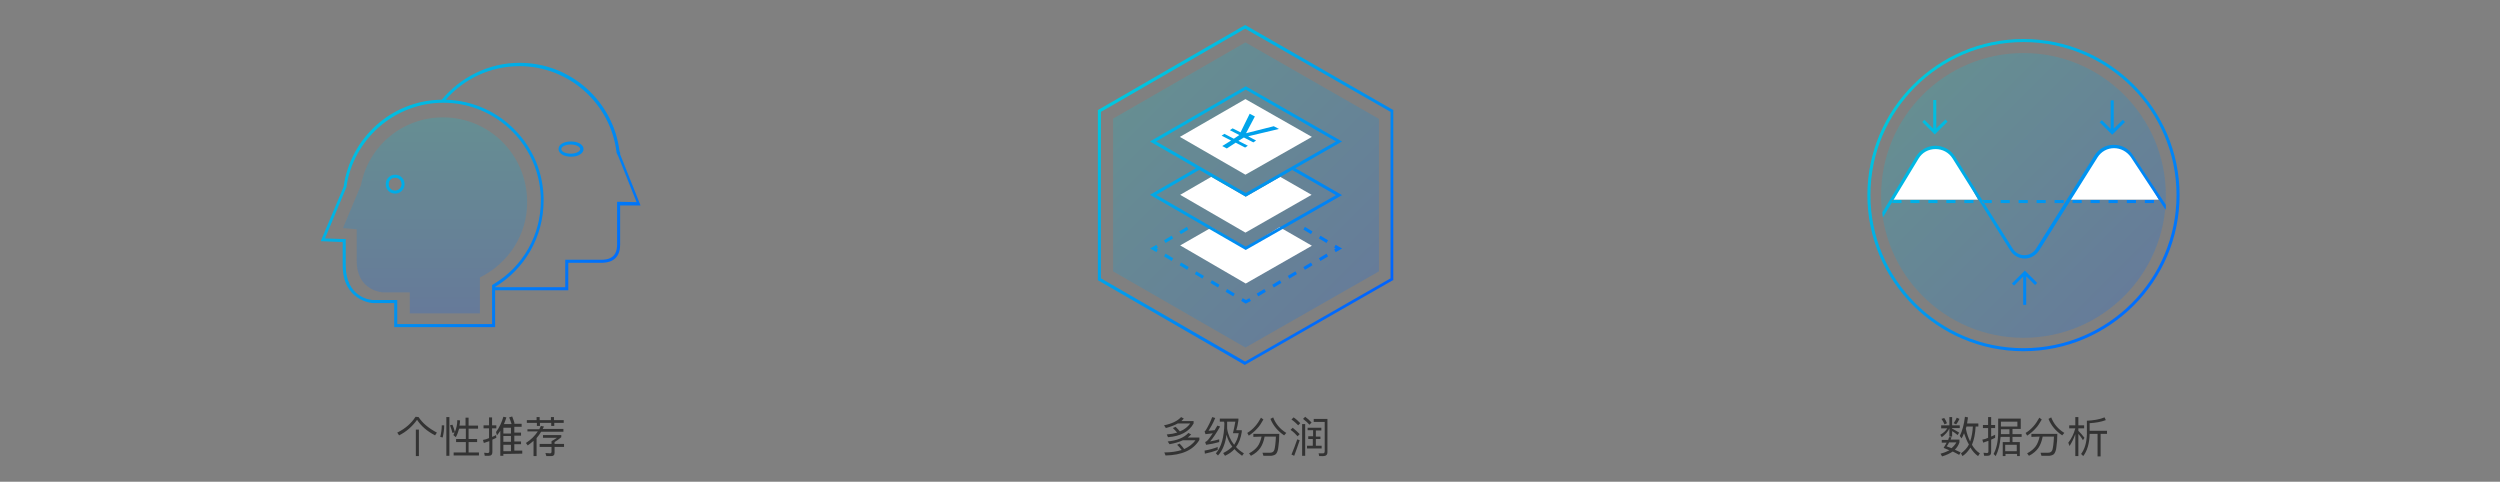 <?xml version="1.0" encoding="utf-8"?>
<!-- Generator: Adobe Illustrator 19.0.0, SVG Export Plug-In . SVG Version: 6.00 Build 0)  -->
<svg version="1.1" id="图层_1" xmlns="http://www.w3.org/2000/svg" xmlns:xlink="http://www.w3.org/1999/xlink" x="0px" y="0px"
	 width="820px" height="158px" viewBox="404 -73 820 158" style="enable-background:new 404 -73 820 158;" xml:space="preserve">
<rect x="404" y="-73" width="820" height="158" fill="#808080" stroke="none"/>
<style type="text/css">
	.st0{opacity:0.2;fill:url(#SVGID_1_);enable-background:new    ;}
	.st1{fill:url(#SVGID_2_);}
	.st2{fill:url(#SVGID_3_);}
	.st3{fill:url(#SVGID_4_);}
	.st4{fill:#333333;}
	.st5{opacity:0.2;fill:url(#SVGID_5_);enable-background:new    ;}
	.st6{fill:url(#SVGID_6_);}
	.st7{fill:#FFFFFF;}
	.st8{fill:url(#SVGID_7_);}
	.st9{opacity:0.2;fill:url(#SVGID_8_);enable-background:new    ;}
	.st10{fill:url(#SVGID_9_);}
</style>
<g>
	
		<linearGradient id="SVGID_1_" gradientUnits="userSpaceOnUse" x1="568.33" y1="-406.049" x2="568.33" y2="-341.749" gradientTransform="matrix(1 0 0 -1 -21.68 -376.199)">
		<stop  offset="0" style="stop-color:#0063FF"/>
		<stop  offset="1" style="stop-color:#00C8DE"/>
	</linearGradient>
	<path class="st0" d="M561.4,18v11.8h-23v-6.9h-8.8c0,0-8.6-0.4-8.6-10.3c0-3.4,0-7.1,0-10.4l-4.5-0.4l5.9-14.1
		c2.4-12.7,13.5-22.2,26.9-22.2c15.3,0,27.6,12.4,27.6,27.7C577,4.1,570.6,13.5,561.4,18z M533.3-15.5c-1.6,0-2.8,1.3-2.8,2.8
		s1.3,2.8,2.8,2.8c1.6,0,2.8-1.3,2.8-2.8S534.9-15.5,533.3-15.5z"/>
	<g>
		
			<linearGradient id="SVGID_2_" gradientUnits="userSpaceOnUse" x1="600.681" y1="-20.351" x2="524.666" y2="55.664" gradientTransform="matrix(1 0 0 -1 0 12)">
			<stop  offset="0" style="stop-color:#0063FF"/>
			<stop  offset="1" style="stop-color:#00C8DE"/>
		</linearGradient>
		<path class="st1" d="M607.4-22.4c0-0.2,0-0.3,0-0.3h0.1l-0.3-0.7c-2-16.3-15.9-29-32.8-29c-10.2,0-19.4,4.8-25.5,12.1
			c-16.5,0.2-30,12.6-32.2,28.6l-7.5,17.8l7.2,0.3c0,2.6,0,5.2,0,7.6c0,11.8,9.8,12.4,9.8,12.4h7.1v7.9h33.1V22.2h24v-9h10.3
			c0,0,0.2,0,0.5,0c1.6,0,6.2-0.2,6.2-5.9c0-3.7,0-8.4,0-12.9h6.7L607.4-22.4z M565.9,20.2l-0.5,0.3v0.6v12.2h-31.1v-6.9v-1h-1h-7.1
			c-0.6,0-8.8-0.8-8.8-11.4V6.4v-1h-1l-5.8-0.2l6.9-16.5l0.1-0.1v-0.1c2.2-15.8,15.8-27.8,31.8-27.8c17.7,0,32,14.4,32,32.1
			C581.4,4.1,575.6,14.4,565.9,20.2z M606.4-6.8v1.2V7.3c0,4.5-3.2,4.9-5.2,4.9c-0.2,0-0.3,0-0.3,0h-0.2h-10.1h-1.2v1.3v7.7h-23
			v-0.1c9.6-5.8,15.9-16.3,15.9-28.3c0.1-18-14.3-32.6-32.1-33.1c5.9-6.8,14.6-11,24.2-11c16.1,0,29.8,12.1,31.8,28.1v0.1v0.1
			l0.3,0.7l0.3,0.6l6,15l-5.2-0.1C607.6-6.8,606.4-6.8,606.4-6.8z"/>
		
			<linearGradient id="SVGID_3_" gradientUnits="userSpaceOnUse" x1="624.166" y1="3.134" x2="548.151" y2="79.149" gradientTransform="matrix(1 0 0 -1 0 12)">
			<stop  offset="0" style="stop-color:#0063FF"/>
			<stop  offset="1" style="stop-color:#00C8DE"/>
		</linearGradient>
		<path class="st2" d="M591.3-26.6c-2.4,0-4.1,1-4.1,2.5c0,1.4,1.7,2.5,4.1,2.5c2.4,0,4.1-1.1,4.1-2.5S593.7-26.6,591.3-26.6z
			 M591.2-22.6c-1.7,0-3.1-0.7-3.1-1.5s1.4-1.5,3.1-1.5s3.1,0.7,3.1,1.5S592.9-22.6,591.2-22.6z"/>
		
			<linearGradient id="SVGID_4_" gradientUnits="userSpaceOnUse" x1="589.557" y1="-31.476" x2="513.542" y2="44.539" gradientTransform="matrix(1 0 0 -1 0 12)">
			<stop  offset="0" style="stop-color:#0063FF"/>
			<stop  offset="1" style="stop-color:#00C8DE"/>
		</linearGradient>
		<path class="st3" d="M533.6-15.7c-1.7,0-3.1,1.4-3.1,3.1s1.3,3.1,3.1,3.1c1.7,0,3.1-1.4,3.1-3.1S535.3-15.7,533.6-15.7z
			 M533.6-10.5c-1.2,0-2.1-0.9-2.1-2.1s0.9-2.1,2.1-2.1s2.1,0.9,2.1,2.1S534.7-10.5,533.6-10.5z"/>
	</g>
</g>
<g>
	<path class="st4" d="M541.3,63.8c1.2,1.9,3.2,3.6,6,5.1l-0.6,0.9c-2.7-1.4-4.6-3.1-5.9-5.1c-1.6,2.2-3.5,3.9-5.9,5.1l-0.6-0.9
		c2.6-1.3,4.6-3,6-5.2L541.3,63.8L541.3,63.8z M540.4,67.9h1v8.7h-1V67.9z"/>
	<path class="st4" d="M549.7,66.5c0,1.4-0.2,2.7-0.5,4l-0.8-0.2c0.3-1.2,0.5-2.5,0.5-3.8C548.9,66.5,549.7,66.5,549.7,66.5z
		 M550.4,63.8h1v12.7h-1V63.8z M552.4,66.3c0.3,0.7,0.6,1.5,0.8,2.4c0.5-1.2,0.8-2.5,0.8-3.9l0.9,0.1c0,0.6-0.1,1.1-0.2,1.7h2v-2.6
		h1v2.6h3.1v1h-3.1v3.4h2.8v1h-2.8v3.4h3.4v1h-8.3v-1h4v-3.4h-3.2v-1h3.2v-3.4h-2.2c-0.3,1-0.6,2-1.1,2.8l-0.8-0.7
		c0.2-0.3,0.3-0.6,0.4-0.9l-0.7,0.2c-0.2-0.9-0.5-1.7-0.8-2.5L552.4,66.3z"/>
	<path class="st4" d="M566.8,70.6c-0.4,0.2-0.9,0.4-1.3,0.6v4.1c0,0.8-0.4,1.2-1.2,1.2H563l-0.2-1c0.4,0,0.8,0.1,1.1,0.1
		c0.4,0,0.6-0.2,0.6-0.5v-3.4c-0.7,0.2-1.3,0.4-1.8,0.6l-0.3-1c0.7-0.1,1.3-0.3,2-0.6v-3.2h-1.8v-1h1.8v-2.6h1v2.6h1.4v1h-1.4v2.8
		c0.5-0.2,1-0.4,1.3-0.6L566.8,70.6L566.8,70.6z M569.1,75.9v0.6h-1v-8.2c-0.3,0.5-0.7,1-1.1,1.5l-0.3-1.1c1.1-1.5,1.9-3.2,2.4-5
		l1,0.2c-0.2,0.7-0.5,1.4-0.8,2.2h2.5c-0.2-0.7-0.5-1.5-0.8-2.2l1-0.3c0.3,0.8,0.6,1.6,0.8,2.3l-0.4,0.1h2.7v1h-2.4v1.9h2.2v1h-2.2
		v1.9h2.2v0.9h-2.2v2.1h2.6v1L569.1,75.9L569.1,75.9z M571.6,67.3h-2.5v1.9h2.5V67.3z M569.1,70v1.9h2.5V70H569.1z M569.1,72.9V75
		h2.5v-2.1H569.1z"/>
	<path class="st4" d="M577,67.8h3.9c0.2-0.4,0.3-0.7,0.5-1.1l1,0.2c0,0.1-0.1,0.3-0.2,0.4l-0.2,0.4h6.8v0.9h-7.3
		c-0.4,0.7-0.9,1.4-1.5,2.1v5.9h-1v-5c-0.6,0.5-1.2,1-1.9,1.5l-0.6-0.8c1.7-1.1,2.9-2.3,3.9-3.8H577V67.8L577,67.8z M576.8,64.8h3.2
		v-1h1v1h3.7v-1h1v1h3.2v0.9h-3.1v1h-1v-1h-3.7v1h-1v-1h-3.3V64.8L576.8,64.8z M584.9,71.7c0.4-0.2,1-0.6,1.8-1.1h-4.6v-0.9h6v0.7
		c-0.7,0.6-1.4,1.1-2.2,1.6v0.6h3.1v1h-3.1v1.9c0,0.8-0.4,1.1-1.1,1.1h-1.6l-0.3-1c0.7,0,1.2,0.1,1.5,0.1s0.5-0.2,0.5-0.5v-1.6H581
		v-1h3.9L584.9,71.7L584.9,71.7z"/>
</g>
<g>
	<path class="st4" d="M790.9,72.5c0.6,0.6,1.1,1.2,1.5,1.8c1.5-0.7,2.8-1.6,3.7-2.9H792c-1.3,0.6-2.7,1-4.4,1.3l-0.6-0.9
		c3-0.3,5.3-1.2,6.8-2.8l0.9,0.5c-0.4,0.4-0.7,0.7-1.1,1h3.8v0.8c-2,3.3-5.7,5-11.1,5.1l-0.4-1c2.2,0,4.1-0.3,5.7-0.8
		c-0.5-0.7-1-1.2-1.5-1.7L790.9,72.5z M792.3,64.3c-0.3,0.3-0.5,0.5-0.8,0.8h4v0.8c-1.5,2.7-4.3,4.2-8.4,4.5l-0.4-0.9
		c1.3-0.1,2.4-0.3,3.4-0.6c-0.4-0.5-0.9-1-1.4-1.5l0.9-0.4c0.5,0.5,1,1,1.4,1.5c1.5-0.6,2.6-1.5,3.4-2.6h-4.1
		c-1.1,0.6-2.4,1.1-3.9,1.5l-0.6-0.9c2.5-0.5,4.4-1.4,5.6-2.7L792.3,64.3z"/>
	<path class="st4" d="M803.4,74.6c-1.3,0.5-2.7,0.9-4.2,1.2l-0.1-1c1.6-0.3,3.1-0.7,4.3-1.2V74.6L803.4,74.6z M802.6,64.1
		c-0.7,1.7-1.5,3.1-2.2,4.2c0.8-0.1,1.5-0.1,2-0.2l0.9-1.5l0.9,0.3c-1.3,2.3-2.4,3.9-3.3,4.9c1-0.2,2-0.4,3-0.7V72
		c-1.4,0.4-2.9,0.7-4.3,0.9l-0.3-0.9c0.2-0.1,0.3-0.2,0.5-0.3c0.6-0.5,1.2-1.4,2-2.6c-0.5,0.1-1.3,0.2-2.4,0.3l-0.3-0.9
		c0.1-0.1,0.3-0.2,0.4-0.4c0.8-1.3,1.5-2.7,2.1-4.3L802.6,64.1z M805.5,65.3h-1.4v-1h6.1v0.6c-0.2,1.3-0.4,2.3-0.7,3.2h1.8v0.6
		c-0.3,1.9-0.9,3.6-1.9,4.9c0.7,0.8,1.6,1.5,2.6,2.1l-0.6,0.8c-1-0.7-1.8-1.4-2.5-2.2c-0.8,0.9-1.8,1.6-3.1,2.2l-0.6-0.9
		c1.2-0.6,2.2-1.3,3-2.1c-0.9-1.1-1.5-2.4-1.9-3.9c-0.4,2.9-1.3,5.2-2.8,6.8l-0.7-0.7c1.8-2,2.7-5.3,2.8-9.8L805.5,65.3L805.5,65.3
		L805.5,65.3z M810.3,69.1h-1.9c0.2-0.8,0.5-2.1,0.8-3.8h-2.7v0.8c0,0.5,0,1,0,1.5c0.3,2,1.1,3.8,2.3,5.3
		C809.5,71.8,810.1,70.6,810.3,69.1z"/>
	<path class="st4" d="M818.4,64.6c-0.7,1.2-1.3,2.2-2,2.9c-0.7,0.8-1.6,1.6-2.8,2.4l-0.5-0.9c1-0.6,1.8-1.3,2.6-2.2
		c0.7-0.8,1.3-1.7,1.9-2.8L818.4,64.6z M815.1,70.3v-1h8.5c0,1.7-0.1,3.1-0.3,4.3c-0.1,1.1-0.4,1.8-0.7,2.2s-0.9,0.6-1.6,0.7h-2.6
		l-0.3-1c0.8,0,1.6,0,2.4,0s1.3-0.3,1.5-1s0.4-2.1,0.5-4.3h-3.7c-0.3,1.6-0.8,2.8-1.4,3.7c-0.7,1-1.7,1.9-3.1,2.6l-0.6-0.8
		c1.3-0.7,2.2-1.5,2.8-2.3s1-1.9,1.3-3.2L815.1,70.3L815.1,70.3z M821.6,63.9c0.8,2.1,2.2,3.8,4.3,5.1l-0.7,0.8
		c-2.1-1.4-3.6-3.2-4.5-5.4L821.6,63.9z"/>
	<path class="st4" d="M828,67.3c0.9,0.7,1.6,1.4,2.3,2.1l-0.7,0.7c-0.6-0.7-1.3-1.4-2.3-2.1L828,67.3z M830.3,71.4
		c-0.6,1.8-1.2,3.5-1.8,5.1l-0.9-0.4c0.7-1.6,1.3-3.3,1.9-5L830.3,71.4z M828.3,63.9c0.9,0.6,1.6,1.3,2.2,1.9l-0.7,0.7
		c-0.6-0.6-1.3-1.3-2.2-1.9L828.3,63.9z M831.1,66.1h1v10.4h-1V66.1z M832.1,63.7c0.8,0.6,1.5,1.2,2.1,1.9l-0.7,0.7
		c-0.5-0.6-1.2-1.2-2.1-1.9L832.1,63.7z M832.9,67.3h4.5v0.9h-1.8v2h1.5V71h-1.5v2.2h1.9v0.9h-4.8v-0.9h1.9V71h-1.5v-0.9h1.6v-2
		h-1.8V67.3L832.9,67.3z M836.7,76.6l-0.2-0.9h1.4c0.4,0,0.6-0.2,0.6-0.7v-9.6h-3.6v-1h4.5v10.9c0,0.9-0.5,1.3-1.4,1.3
		C838,76.6,836.7,76.6,836.7,76.6z"/>
</g>
<g>
	<path class="st4" d="M1044.1,70.4l-0.3,0.8h2.9v0.9c-0.3,0.9-0.8,1.7-1.5,2.4c0.7,0.3,1.3,0.6,1.9,0.9l-0.5,0.8
		c-0.6-0.4-1.4-0.7-2.1-1.1c-0.9,0.6-2.1,1.2-3.5,1.6l-0.5-0.9c1.2-0.3,2.1-0.7,2.9-1.1l-1.9-0.8c0.4-0.6,0.7-1.2,1-1.7h-1.6v-0.9
		h2.1c0.2-0.7,0.3-0.9,0.3-0.9L1044.1,70.4z M1040.7,66.5h2.7v-2.7h0.9v2.7h2.5v0.9h-2.5v0.2c0.8,0.4,1.5,0.8,2.3,1.3l-0.5,0.8
		c-0.7-0.6-1.3-1-1.8-1.3v1.8h-0.9v-2.7c-0.5,1.1-1.3,2-2.5,2.9l-0.5-0.8c1.1-0.6,1.8-1.3,2.3-2.1h-2V66.5L1040.7,66.5z
		 M1041.7,64.1c0.4,0.6,0.7,1.1,0.9,1.7l-0.8,0.4c-0.3-0.7-0.6-1.3-1-1.8L1041.7,64.1z M1045.7,72.1h-2.4c-0.2,0.5-0.5,0.9-0.8,1.3
		c0.6,0.2,1.1,0.4,1.6,0.6C1044.8,73.4,1045.3,72.8,1045.7,72.1z M1046.7,64.4c-0.3,0.6-0.6,1.2-1.1,1.8l-0.8-0.4
		c0.4-0.6,0.8-1.2,1-1.8L1046.7,64.4z M1048.2,69.1c-0.2,0.6-0.5,1.2-0.8,1.7l-0.6-0.8c0.8-1.6,1.4-3.7,1.7-6.3l1,0.2
		c-0.1,0.6-0.2,1.2-0.3,2h3.7v1h-0.9c-0.1,2.3-0.5,4.3-1.2,6c0.7,1.2,1.6,2.2,2.6,2.8l-0.6,0.9c-1-0.7-1.8-1.6-2.5-2.8
		c-0.7,1.1-1.5,2.1-2.6,2.8l-0.5-0.9c1.1-0.8,2-1.7,2.6-2.9C1049.2,71.8,1048.7,70.5,1048.2,69.1z M1049,66.9
		c-0.1,0.3-0.2,0.6-0.2,0.7c0.3,1.6,0.8,3,1.4,4.2c0.5-1.4,0.8-3.1,0.9-4.9H1049z"/>
	<path class="st4" d="M1054.8,76.5l-0.2-1c0.4,0,0.8,0.1,1.1,0.1c0.4,0,0.5-0.2,0.5-0.6v-3.4c-0.7,0.2-1.2,0.4-1.7,0.6l-0.3-1
		c0.6-0.1,1.3-0.3,1.9-0.6v-3.2h-1.7v-1h1.7v-2.6h1v2.6h1.3v1h-1.3v2.8c0.4-0.2,0.9-0.4,1.3-0.6v1c-0.3,0.1-0.7,0.4-1.3,0.6v4.1
		c0,0.8-0.4,1.2-1.2,1.2L1054.8,76.5L1054.8,76.5z M1060.2,70.3c-0.2,2.4-0.7,4.5-1.6,6.3l-0.7-0.7c1-1.9,1.5-4.2,1.5-7.2v-4.4h7.4
		v3.4h-2.7v1.7h3v0.9h-3V72h2.4v4.6h-0.9v-0.7h-3.8v0.7h-0.9V72h2.3v-1.7H1060.2L1060.2,70.3z M1063.1,67.8h-2.8v1.6h2.8V67.8z
		 M1065.7,65.3h-5.4v1.6h5.4V65.3z M1061.7,75h3.8v-2.1h-3.8V75z"/>
	<path class="st4" d="M1073.7,64.6c-0.7,1.2-1.3,2.2-2,2.9c-0.7,0.8-1.6,1.6-2.8,2.4l-0.5-0.9c1-0.6,1.8-1.3,2.6-2.2
		c0.7-0.8,1.3-1.7,1.9-2.8L1073.7,64.6z M1070.3,70.3v-1h8.5c0,1.7-0.1,3.1-0.3,4.3c-0.1,1.1-0.4,1.8-0.7,2.2
		c-0.3,0.4-0.8,0.6-1.6,0.7h-2.6l-0.3-1c0.8,0,1.6,0,2.4,0s1.3-0.3,1.5-1s0.4-2.1,0.5-4.3h-3.7c-0.3,1.6-0.8,2.8-1.4,3.7
		c-0.7,1-1.7,1.9-3.1,2.6l-0.6-0.8c1.3-0.7,2.2-1.5,2.8-2.3s1-1.9,1.3-3.2L1070.3,70.3L1070.3,70.3z M1076.8,63.9
		c0.8,2.1,2.2,3.8,4.3,5.1l-0.7,0.8c-2.1-1.4-3.6-3.2-4.5-5.4L1076.8,63.9z"/>
	<path class="st4" d="M1085.7,76.6h-1v-7.2c-0.5,1.4-1.1,2.7-1.9,3.9l-0.4-1.1c1.1-1.4,1.8-2.9,2.3-4.7h-2v-1h2v-2.7h1v2.7h1.9v1
		h-1.9v0.8c0.7,0.7,1.4,1.5,2,2.3l-0.5,0.8c-0.5-0.9-1-1.5-1.5-2.1V76.6L1085.7,76.6z M1094.7,64.8c-1.6,0.6-3.4,0.9-5.3,1v2.5h5.7
		v1h-2.1v7.4h-1v-7.4h-2.6v0.2c-0.1,3-0.8,5.4-2.1,7.1l-0.7-0.7c1.2-1.6,1.8-3.7,1.9-6.4v-4.5c2.1-0.1,4.1-0.4,5.8-1.1L1094.7,64.8z
		"/>
</g>
<g>
	<linearGradient id="SVGID_5_" gradientUnits="userSpaceOnUse" x1="1100.666" y1="24.184" x2="1034.616" y2="-41.866">
		<stop  offset="0" style="stop-color:#006EFF"/>
		<stop  offset="1" style="stop-color:#00C8DC"/>
	</linearGradient>
	<path class="st5" d="M1067.7-55.6c-25.8,0-46.7,20.9-46.7,46.7s20.9,46.7,46.7,46.7s46.7-20.9,46.7-46.7S1093.4-55.6,1067.7-55.6z"
		/>
	<linearGradient id="SVGID_6_" gradientUnits="userSpaceOnUse" x1="1097.25" y1="-21.05" x2="1097.25" y2="-21.05">
		<stop  offset="0" style="stop-color:#006EFF"/>
		<stop  offset="1" style="stop-color:#00C8DC"/>
	</linearGradient>
	<path class="st6" d="M1097.3-21.1"/>
	<polygon class="st7" points="1052.8,-7.5 1024.9,-7.5 1028.6,-14.3 1032.8,-21.3 1035.1,-23.6 1038.8,-24.7 1042.8,-23.4 
		1045.4,-20.4 1048.6,-15.2 	"/>
	<polygon class="st7" points="1112.1,-7.5 1082.5,-7.5 1086.4,-14.3 1090.9,-21.3 1093.3,-23.6 1097.3,-25 1101.5,-23.7 
		1104.2,-20.4 1107.7,-15.2 	"/>
	<linearGradient id="SVGID_7_" gradientUnits="userSpaceOnUse" x1="1103.825" y1="27.225" x2="1031.475" y2="-45.125">
		<stop  offset="0" style="stop-color:#006EFF"/>
		<stop  offset="1" style="stop-color:#00C8DC"/>
	</linearGradient>
	<path class="st8" d="M1067.7,42.2c-28.2,0-51.2-23-51.2-51.2s23-51.2,51.2-51.2s51.2,23,51.2,51.2S1095.9,42.2,1067.7,42.2z
		 M1067.7-59.2c-27.7,0-50.2,22.5-50.2,50.2s22.5,50.2,50.2,50.2s50.2-22.5,50.2-50.2S1095.4-59.2,1067.7-59.2z M1097.3-30.8v-9.3
		h-1v9.4l-2.9-2.9l-0.7,0.7l4.1,4.1l0.1-0.1l0,0l4.1-4.1l-0.7-0.7L1097.3-30.8z M1039.1-30.9v-9.3h-1v9.4l-2.9-2.9l-0.7,0.7l4.1,4.1
		l0.1-0.1l0,0l4.1-4.1l-0.7-0.7L1039.1-30.9z M1068,15.9L1068,15.9l-4.1,4.1l0.7,0.7l3-3V27h1v-9.4l2.9,2.9l0.7-0.7l-4.1-4.1
		L1068,15.9z M1110.5-6.4h-3v-1h3V-6.4z M1104.6-6.4h-3v-1h3V-6.4z M1098.6-6.4h-3v-1h3V-6.4z M1092.7-6.4h-3v-1h3V-6.4z
		 M1086.8-6.4h-3v-1h3V-6.4z M1080.9-6.4h-3v-1h3V-6.4z M1075-6.4h-3v-1h3V-6.4z M1069.1-6.4h-3v-1h3V-6.4z M1063.2-6.4h-3v-1h3
		V-6.4z M1057.3-6.4h-3v-1h3V-6.4z M1051.3-6.4h-3v-1h3V-6.4z M1045.4-6.4h-3v-1h3V-6.4z M1039.5-6.4h-3v-1h3V-6.4z M1033.6-6.4h-3
		v-1h3V-6.4z M1027.7-6.4h-3v-1h3V-6.4z M1103.6-22.1c-1.4-2.2-3.7-3.4-6.3-3.4c-2.6,0-4.9,1.3-6.3,3.5l-19.2,30.6
		c-0.8,1.3-2.3,2.1-3.8,2.1s-3-0.8-3.8-2.1l-19-30.3c-1.4-2.2-3.8-3.5-6.4-3.5s-5,1.4-6.4,3.6l-11,18.3c0.1,0.5,0.1,1.1,0.2,1.6
		l11.7-19.3c1.2-2,3.2-3.1,5.6-3.1c2.2,0,4.3,1.1,5.5,3l19,30.3c1,1.6,2.8,2.6,4.7,2.6s3.6-1,4.7-2.6l19.2-30.6c1.2-1.9,3.2-3,5.4-3
		l0,0c2.2,0,4.2,1.1,5.5,2.9l11.4,17.3c0.1-0.5,0.1-1.1,0.1-1.6L1103.6-22.1z"/>
</g>
<g>
	<linearGradient id="SVGID_8_" gradientUnits="userSpaceOnUse" x1="846.95" y1="25.35" x2="778.3" y2="-43.3">
		<stop  offset="0" style="stop-color:#006EFF"/>
		<stop  offset="1" style="stop-color:#00C8DC"/>
	</linearGradient>
	<polygon class="st9" points="812.5,-59.1 769.1,-34.1 769.1,16 812.5,41 856.3,16 856.3,-34 	"/>
	<polygon class="st7" points="812.6,8.4 801.4,1.6 791.1,7.5 812.6,20 834.3,7.6 823.7,1.5 	"/>
	<polygon class="st7" points="791,-28.1 812.5,-40.5 834.3,-28.1 812.5,-15.7 	"/>
	<polygon class="st7" points="812.6,-8.5 801.3,-15 791.1,-9.1 812.5,3.3 834.2,-9.1 823.9,-15 	"/>
	<linearGradient id="SVGID_9_" gradientUnits="userSpaceOnUse" x1="850.675" y1="29.225" x2="774.325" y2="-47.125">
		<stop  offset="0" style="stop-color:#0063FF"/>
		<stop  offset="1" style="stop-color:#00C8DE"/>
	</linearGradient>
	<path class="st10" d="M812.4-64.8l-48.3,27.9v55.8l48,27.7l0.2,0.1L860.7,19l0.3-0.1v-55.8L812.4-64.8z M860.1,18.3l-47.7,27.3
		l-47.3-27.3v-54.6l47.3-27.3l47.7,27.3V18.3z M783.3,9.7l-2.1-1.2l2.1-1.2l0.5,0.9l-0.5,0.3l0.5,0.3L783.3,9.7z M808.5,24.2
		l-2.5-1.5l0.5-0.9l2.5,1.5L808.5,24.2z M803.5,21.3l-2.5-1.5l0.5-0.9l2.5,1.5L803.5,21.3z M798.4,18.4l-2.5-1.5l0.5-0.9l2.5,1.5
		L798.4,18.4z M793.4,15.5l-2.5-1.5l0.5-0.9l2.5,1.5L793.4,15.5z M788.3,12.6l-2.5-1.5l0.5-0.9l2.5,1.5L788.3,12.6z M812.6,26.6
		l-1.5-0.9l0.5-0.9l1.1,0.6l1.1-0.6l0.5,0.9L812.6,26.6z M816.7,24.2l-0.5-0.9l2.5-1.5l0.5,0.9L816.7,24.2z M821.8,21.3l-0.5-0.9
		l2.5-1.5l0.5,0.9L821.8,21.3z M826.9,18.4l-0.5-0.9l2.5-1.5l0.5,0.9L826.9,18.4z M832,15.5l-0.5-0.9l2.5-1.5l0.5,0.9L832,15.5z
		 M837.1,12.6l-0.5-0.9l2.5-1.5l0.5,0.9L837.1,12.6z M842.1,9.7l-0.5-0.9l0.5-0.3l-0.5-0.3l0.5-0.9l2.1,1.2L842.1,9.7z M839.1,6.7
		l-2.5-1.5l0.5-0.9l2.5,1.5L839.1,6.7z M834,3.8l-2.5-1.5l0.5-0.9l2.5,1.5L834,3.8z M786.3,6.7l-0.5-0.9l2.5-1.5l0.5,0.9L786.3,6.7z
		 M791.3,3.8l-0.5-0.9l2.5-1.5l0.5,0.9L791.3,3.8z M808.7-27.5l1.8-1.2l-3.1-1.6l0.9-0.6l2.6,1.3l3-6.1l1.7,0.9l-2.9,5.5l9.1-2.3
		l1.7,0.9l-10.1,2.4l2.6,1.4l-0.9,0.6l-3.1-1.6l-1.8,1.1l3.1,1.6l-0.9,0.6l-3.1-1.6l-2.9,1.9l-1.5-0.8l2.9-1.8l-3.1-1.6l0.9-0.6
		L808.7-27.5z M812.6-8.5l-31.4-18.1l31.4-18.1l31.6,18.1L812.6-8.5z M783.2-26.6l29.4,16.9l29.6-16.9l-29.6-17L783.2-26.6z
		 M828.9-17.8L844.2-9L812.6,9L781.2-9.1l15.2-8.8l1,0.6l-14.2,8.2l29.4,17L842.2-9l-14.3-8.2L828.9-17.8z"/>
</g>
</svg>
